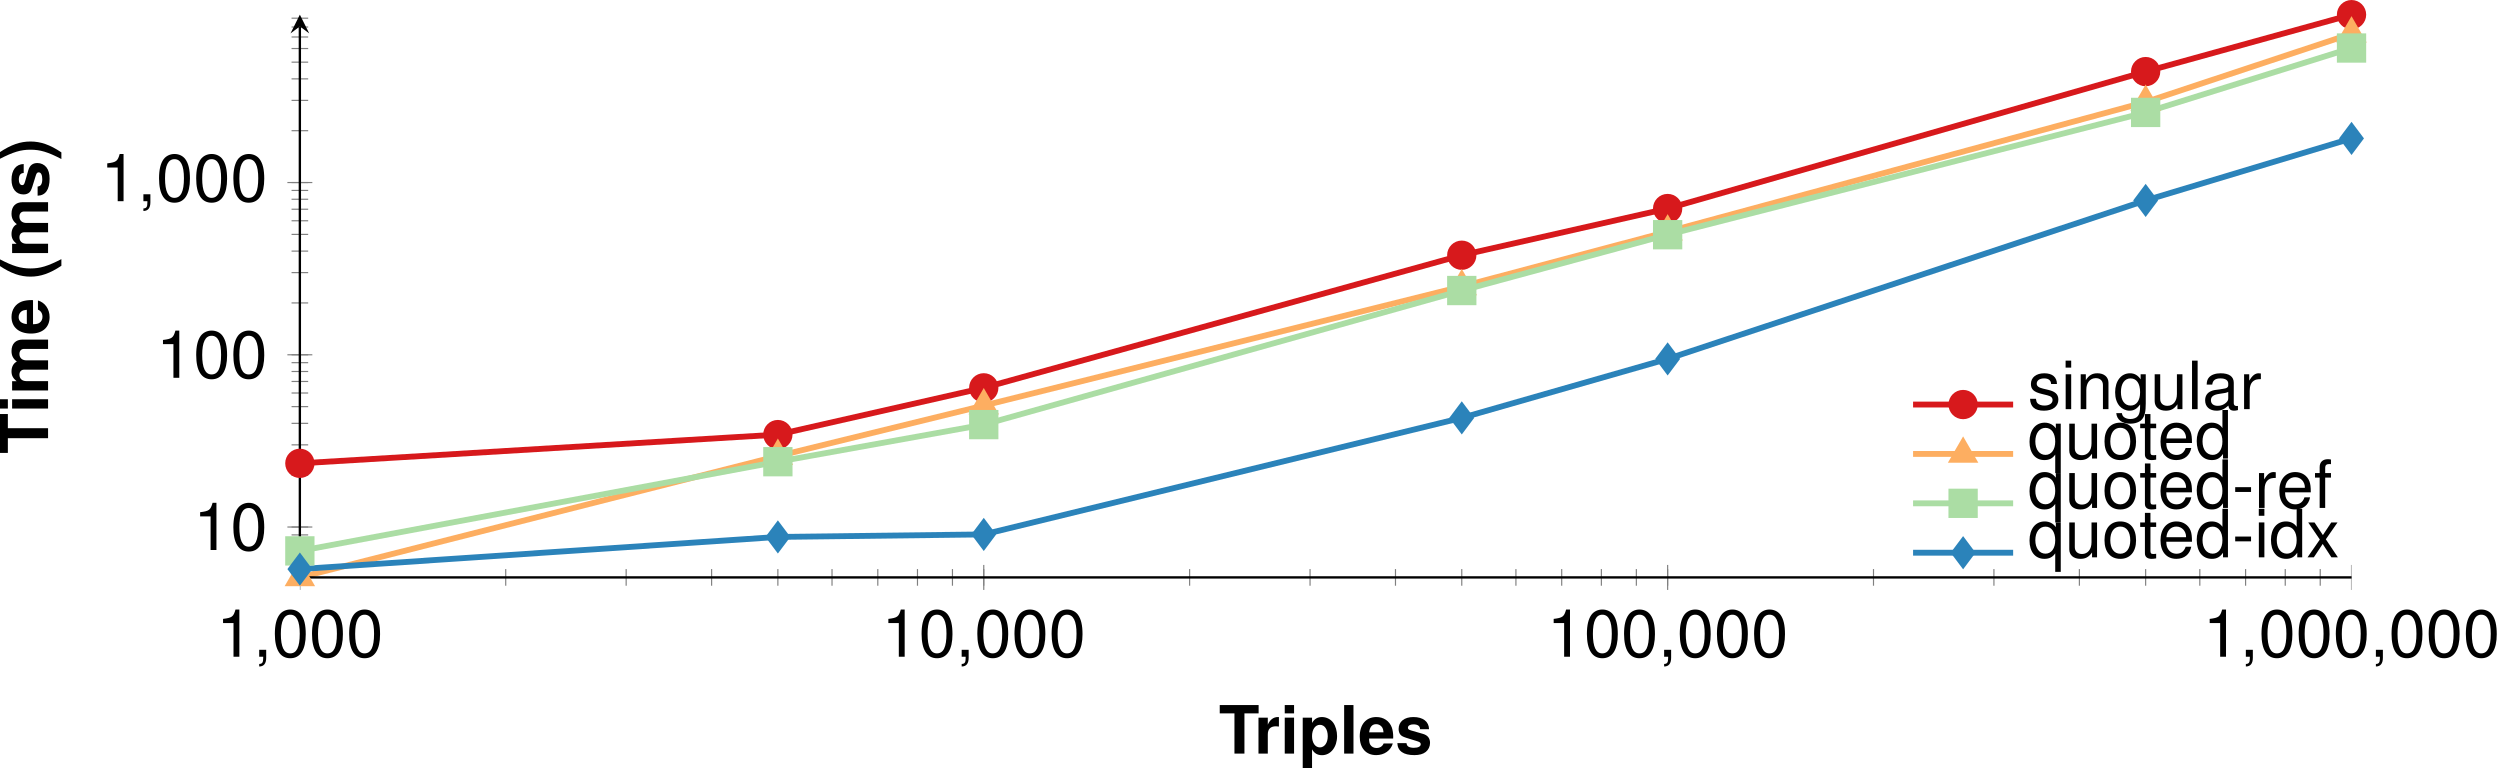<?xml version='1.0' encoding='UTF-8'?>
<!-- This file was generated by dvisvgm 2.11.1 -->
<svg version='1.1' xmlns='http://www.w3.org/2000/svg' xmlns:xlink='http://www.w3.org/1999/xlink' width='424.897pt' height='130.539pt' viewBox='3.274 -133.623 424.897 130.539'>
<defs>
<clipPath id='clip1'>
<path d='M54.238 106.141H402.937V-272.762H54.238'/>
</clipPath>
<clipPath id='clip2'>
<path d='M-87.227-35.488V-131.133H544.402V-35.488'/>
</clipPath>
<path id='g1-40' d='M2.297-8.249C.996-6.291 .453-4.73 .453-2.998C.453-1.256 .996 .306 2.297 2.263H3.428C2.229-.068 1.844-1.335 1.844-2.998C1.844-4.65 2.229-5.94 3.428-8.249H2.297Z'/>
<path id='g1-41' d='M1.38 2.263C2.682 .306 3.225-1.256 3.225-2.987C3.225-4.73 2.682-6.291 1.38-8.249H.249C1.448-5.918 1.833-4.65 1.833-2.987C1.833-1.335 1.448-.045 .249 2.263H1.38Z'/>
<path id='g1-84' d='M4.356-6.834H6.766V-8.249H.158V-6.834H2.659V0H4.356V-6.834Z'/>
<path id='g1-101' d='M5.929-2.557C5.94-2.693 5.94-2.75 5.94-2.829C5.94-3.44 5.85-4.005 5.703-4.435C5.295-5.544 4.311-6.212 3.078-6.212C1.324-6.212 .249-4.945 .249-2.897C.249-.939 1.313 .26 3.044 .26C4.413 .26 5.522-.52 5.872-1.72H4.311C4.119-1.233 3.677-.95 3.1-.95C2.648-.95 2.286-1.143 2.059-1.482C1.912-1.709 1.856-1.98 1.833-2.557H5.929ZM1.856-3.609C1.957-4.537 2.354-5.001 3.055-5.001C3.451-5.001 3.813-4.809 4.039-4.492C4.187-4.266 4.254-4.028 4.288-3.609H1.856Z'/>
<path id='g1-105' d='M2.342-6.11H.758V0H2.342V-6.11ZM2.342-8.249H.758V-6.834H2.342V-8.249Z'/>
<path id='g1-108' d='M2.342-8.249H.758V0H2.342V-8.249Z'/>
<path id='g1-109' d='M.679-6.11V0H2.263V-3.666C2.263-4.413 2.67-4.865 3.349-4.865C3.881-4.865 4.209-4.56 4.209-4.073V0H5.793V-3.666C5.793-4.413 6.201-4.865 6.879-4.865C7.411-4.865 7.739-4.56 7.739-4.073V0H9.324V-4.322C9.324-5.51 8.599-6.212 7.377-6.212C6.608-6.212 6.065-5.94 5.59-5.307C5.295-5.884 4.684-6.212 3.926-6.212C3.225-6.212 2.772-5.974 2.252-5.352V-6.11H.679Z'/>
<path id='g1-112' d='M2.24-6.11H.656V2.467H2.24V-.724C2.625-.045 3.168 .272 3.938 .272C5.409 .272 6.495-1.109 6.495-2.965C6.495-3.824 6.246-4.684 5.839-5.25C5.431-5.827 4.673-6.212 3.938-6.212C3.168-6.212 2.625-5.884 2.24-5.205V-6.11ZM3.576-4.888C4.379-4.888 4.911-4.107 4.911-2.942C4.911-1.833 4.356-1.052 3.576-1.052C2.783-1.052 2.24-1.822 2.24-2.965S2.783-4.888 3.576-4.888Z'/>
<path id='g1-114' d='M.713-6.11V0H2.297V-3.247C2.297-4.175 2.761-4.639 3.689-4.639C3.858-4.639 3.972-4.628 4.187-4.594V-6.201C4.096-6.212 4.039-6.212 3.994-6.212C3.27-6.212 2.636-5.737 2.297-4.911V-6.11H.713Z'/>
<path id='g1-115' d='M5.714-4.141C5.691-5.431 4.696-6.212 3.055-6.212C1.505-6.212 .543-5.431 .543-4.175C.543-3.768 .668-3.417 .883-3.179C1.098-2.965 1.29-2.863 1.878-2.67L3.768-2.082C4.164-1.957 4.3-1.833 4.3-1.584C4.3-1.211 3.858-.984 3.123-.984C2.716-.984 2.387-1.064 2.184-1.199C2.014-1.324 1.946-1.448 1.878-1.776H.328C.373-.441 1.358 .26 3.213 .26C4.062 .26 4.707 .079 5.16-.283S5.884-1.211 5.884-1.81C5.884-2.602 5.488-3.112 4.684-3.349L2.682-3.926C2.24-4.062 2.127-4.153 2.127-4.402C2.127-4.741 2.489-4.967 3.044-4.967C3.802-4.967 4.175-4.696 4.187-4.141H5.714Z'/>
<path id='g3-44' d='M.984-1.177V0H1.663V.204C1.663 .984 1.516 1.211 .984 1.233V1.663C1.776 1.663 2.172 1.154 2.172 .181V-1.177H.984Z'/>
<path id='g3-45' d='M3.213-3.53H.52V-2.716H3.213V-3.53Z'/>
<path id='g3-48' d='M3.112-8.022C2.365-8.022 1.686-7.694 1.267-7.14C.747-6.438 .487-5.363 .487-3.881C.487-1.177 1.392 .26 3.112 .26C4.809 .26 5.737-1.177 5.737-3.813C5.737-5.375 5.488-6.416 4.956-7.14C4.537-7.705 3.87-8.022 3.112-8.022ZM3.112-7.14C4.187-7.14 4.718-6.053 4.718-3.904C4.718-1.629 4.198-.566 3.089-.566C2.037-.566 1.505-1.675 1.505-3.87S2.037-7.14 3.112-7.14Z'/>
<path id='g3-49' d='M2.931-5.714V0H3.926V-8.022H3.27C2.919-6.789 2.693-6.619 1.154-6.427V-5.714H2.931Z'/>
<path id='g3-97' d='M6.053-.554C5.952-.532 5.906-.532 5.85-.532C5.522-.532 5.341-.702 5.341-.996V-4.481C5.341-5.533 4.571-6.099 3.112-6.099C2.252-6.099 1.539-5.85 1.143-5.409C.871-5.103 .758-4.764 .735-4.175H1.686C1.765-4.899 2.195-5.228 3.078-5.228C3.926-5.228 4.402-4.911 4.402-4.345V-4.096C4.402-3.7 4.164-3.53 3.417-3.44C2.082-3.27 1.878-3.225 1.516-3.078C.826-2.795 .475-2.263 .475-1.494C.475-.419 1.222 .26 2.421 .26C3.168 .26 3.768 0 4.435-.611C4.503-.011 4.798 .26 5.409 .26C5.601 .26 5.748 .238 6.053 .158V-.554ZM4.402-1.867C4.402-1.55 4.311-1.358 4.028-1.098C3.643-.747 3.179-.566 2.625-.566C1.89-.566 1.46-.917 1.46-1.516C1.46-2.139 1.878-2.455 2.885-2.602C3.881-2.738 4.085-2.783 4.402-2.931V-1.867Z'/>
<path id='g3-100' d='M5.601-8.249H4.662V-5.182C4.266-5.782 3.632-6.099 2.84-6.099C1.301-6.099 .294-4.865 .294-2.976C.294-.973 1.279 .26 2.874 .26C3.689 .26 4.254-.045 4.764-.781V0H5.601V-8.249ZM2.998-5.216C4.017-5.216 4.662-4.311 4.662-2.897C4.662-1.528 4.005-.622 3.01-.622C1.969-.622 1.279-1.539 1.279-2.919S1.969-5.216 2.998-5.216Z'/>
<path id='g3-101' d='M5.805-2.648C5.805-3.553 5.737-4.096 5.567-4.537C5.182-5.51 4.277-6.099 3.168-6.099C1.516-6.099 .453-4.831 .453-2.885S1.482 .26 3.146 .26C4.503 .26 5.442-.509 5.68-1.799H4.73C4.469-1.018 3.938-.611 3.179-.611C2.58-.611 2.071-.883 1.754-1.38C1.528-1.72 1.448-2.059 1.437-2.648H5.805ZM1.46-3.417C1.539-4.515 2.206-5.228 3.157-5.228C4.085-5.228 4.798-4.458 4.798-3.485C4.798-3.462 4.798-3.44 4.786-3.417H1.46Z'/>
<path id='g3-102' d='M2.919-5.929H1.935V-6.857C1.935-7.253 2.161-7.457 2.591-7.457C2.67-7.457 2.704-7.457 2.919-7.445V-8.226C2.704-8.271 2.58-8.283 2.387-8.283C1.516-8.283 .996-7.785 .996-6.936V-5.929H.204V-5.16H.996V0H1.935V-5.16H2.919V-5.929Z'/>
<path id='g3-103' d='M4.662-5.929V-5.069C4.187-5.771 3.609-6.099 2.851-6.099C1.346-6.099 .328-4.786 .328-2.863C.328-1.89 .588-1.098 1.075-.532C1.516-.034 2.15 .26 2.772 .26C3.519 .26 4.039-.057 4.571-.803V-.498C4.571 .306 4.469 .792 4.232 1.12C3.983 1.471 3.496 1.675 2.919 1.675C2.489 1.675 2.105 1.561 1.844 1.358C1.629 1.188 1.539 1.03 1.482 .679H.52C.622 1.799 1.494 2.467 2.885 2.467C3.768 2.467 4.526 2.184 4.911 1.709C5.363 1.165 5.533 .419 5.533-.973V-5.929H4.662ZM2.953-5.228C3.972-5.228 4.571-4.368 4.571-2.885C4.571-1.471 3.96-.611 2.965-.611C1.935-.611 1.313-1.482 1.313-2.919C1.313-4.345 1.946-5.228 2.953-5.228Z'/>
<path id='g3-105' d='M1.697-5.929H.758V0H1.697V-5.929ZM1.697-8.249H.747V-7.061H1.697V-8.249Z'/>
<path id='g3-108' d='M1.72-8.249H.769V0H1.72V-8.249Z'/>
<path id='g3-110' d='M.792-5.929V0H1.743V-3.27C1.743-4.481 2.376-5.273 3.349-5.273C4.096-5.273 4.571-4.82 4.571-4.107V0H5.51V-4.481C5.51-5.465 4.775-6.099 3.632-6.099C2.75-6.099 2.184-5.759 1.663-4.933V-5.929H.792Z'/>
<path id='g3-111' d='M3.078-6.099C1.414-6.099 .407-4.911 .407-2.919S1.403 .26 3.089 .26C4.752 .26 5.771-.928 5.771-2.874C5.771-4.922 4.786-6.099 3.078-6.099ZM3.089-5.228C4.153-5.228 4.786-4.356 4.786-2.885C4.786-1.494 4.13-.611 3.089-.611C2.037-.611 1.392-1.482 1.392-2.919C1.392-4.345 2.037-5.228 3.089-5.228Z'/>
<path id='g3-113' d='M5.601 2.467V-5.929H4.764V-5.137C4.322-5.759 3.655-6.099 2.874-6.099C1.313-6.099 .294-4.82 .294-2.851C.294-.928 1.267 .26 2.829 .26C3.655 .26 4.22-.034 4.662-.679V2.467H5.601ZM3.01-5.216C4.017-5.216 4.662-4.311 4.662-2.885C4.662-1.528 4.005-.622 3.01-.622C1.969-.622 1.279-1.539 1.279-2.919C1.279-4.288 1.969-5.216 3.01-5.216Z'/>
<path id='g3-114' d='M.781-5.929V0H1.731V-3.078C1.731-3.926 1.946-4.481 2.399-4.809C2.693-5.024 2.976-5.092 3.632-5.103V-6.065C3.474-6.087 3.394-6.099 3.27-6.099C2.659-6.099 2.195-5.737 1.652-4.854V-5.929H.781Z'/>
<path id='g3-115' d='M4.956-4.277C4.945-5.442 4.175-6.099 2.806-6.099C1.426-6.099 .532-5.386 .532-4.288C.532-3.361 1.007-2.919 2.41-2.58L3.293-2.365C3.949-2.206 4.209-1.969 4.209-1.539C4.209-.984 3.655-.611 2.829-.611C2.32-.611 1.89-.758 1.652-1.007C1.505-1.177 1.437-1.346 1.38-1.765H.385C.43-.396 1.199 .26 2.75 .26C4.243 .26 5.194-.475 5.194-1.618C5.194-2.501 4.696-2.987 3.519-3.27L2.614-3.485C1.844-3.666 1.516-3.915 1.516-4.334C1.516-4.877 2.003-5.228 2.772-5.228C3.53-5.228 3.938-4.899 3.96-4.277H4.956Z'/>
<path id='g3-116' d='M2.874-5.929H1.901V-7.558H.962V-5.929H.158V-5.16H.962V-.679C.962-.079 1.369 .26 2.105 .26C2.331 .26 2.557 .238 2.874 .181V-.611C2.75-.577 2.602-.566 2.421-.566C2.014-.566 1.901-.679 1.901-1.098V-5.16H2.874V-5.929Z'/>
<path id='g3-117' d='M5.454 0V-5.929H4.515V-2.568C4.515-1.358 3.881-.566 2.897-.566C2.15-.566 1.675-1.018 1.675-1.731V-5.929H.735V-1.358C.735-.373 1.471 .26 2.625 .26C3.496 .26 4.051-.045 4.605-.826V0H5.454Z'/>
<path id='g3-120' d='M3.304-3.066L5.295-5.929H4.232L2.806-3.779L1.38-5.929H.306L2.286-3.021L.192 0H1.267L2.772-2.274L4.254 0H5.352L3.304-3.066Z'/>
</defs>
<g id='page1'>
<path d='M54.238-54.875L135.48-59.762L170.472-67.707L251.714-90.246L286.703-98.18L367.945-121.453L402.937-131.133' stroke='#d7191c' fill='none' stroke-width='.996' stroke-miterlimit='10'/>
<path d='M54.238-35.488L135.48-56.109L170.472-64.691L251.714-84.934L286.703-94.246L367.945-116.281L402.937-127.891' stroke='#fdae61' fill='none' stroke-width='.996' stroke-miterlimit='10'/>
<path d='M54.238-39.992L135.48-55.152L170.472-61.457L251.714-84.246L286.703-93.734L367.945-114.516L402.937-125.461' stroke='#abdda4' fill='none' stroke-width='.996' stroke-miterlimit='10'/>
<path d='M54.238-36.902L135.48-42.367L170.472-42.793L251.714-62.602L286.703-72.625L367.945-99.559L402.937-110.098' stroke='#2b83ba' fill='none' stroke-width='.996' stroke-miterlimit='10'/>
<path d='M54.238-34.07V-36.906M89.226-34.07V-36.906M109.695-34.07V-36.906M124.218-34.07V-36.906M135.48-34.07V-36.906M144.683-34.07V-36.906M152.464-34.07V-36.906M159.207-34.07V-36.906M165.152-34.07V-36.906M170.472-34.07V-36.906M205.46-34.07V-36.906M225.929-34.07V-36.906M240.449-34.07V-36.906M251.714-34.07V-36.906M260.918-34.07V-36.906M268.699-34.07V-36.906M275.441-34.07V-36.906M281.386-34.07V-36.906M286.703-34.07V-36.906M321.691-34.07V-36.906M342.16-34.07V-36.906M356.683-34.07V-36.906M367.945-34.07V-36.906M377.152-34.07V-36.906M384.933-34.07V-36.906M391.671-34.07V-36.906M397.617-34.07V-36.906' stroke='#808080' fill='none' stroke-width='.199' stroke-miterlimit='10' clip-path='url(#clip1)'/>
<path d='M54.238-33.363V-37.613M170.472-33.363V-37.613M286.703-33.363V-37.613M402.937-33.363V-37.613' stroke='#808080' fill='none' stroke-width='.199' stroke-miterlimit='10' clip-path='url(#clip1)'/>
<path d='M52.824-37.555H55.652M52.824-39.516H55.652M52.824-41.211H55.652M52.824-42.711H55.652M52.824-44.051H55.652M52.824-52.863H55.652M52.824-58.016H55.652M52.824-61.672H55.652M52.824-64.512H55.652M52.824-66.828H55.652M52.824-68.789H55.652M52.824-70.484H55.652M52.824-71.984H55.652M52.824-73.324H55.652M52.824-82.137H55.652M52.824-87.289H55.652M52.824-90.945H55.652M52.824-93.785H55.652M52.824-96.102H55.652M52.824-98.062H55.652M52.824-99.758H55.652M52.824-101.258H55.652M52.824-102.598H55.652M52.824-111.41H55.652M52.824-116.563H55.652M52.824-120.219H55.652M52.824-123.059H55.652M52.824-125.375H55.652M52.824-127.336H55.652M52.824-129.031H55.652M52.824-130.531H55.652' stroke='#808080' fill='none' stroke-width='.199' stroke-miterlimit='10' clip-path='url(#clip2)'/>
<path d='M52.117-44.051H56.359M52.117-73.324H56.359M52.117-102.598H56.359' stroke='#808080' fill='none' stroke-width='.199' stroke-miterlimit='10' clip-path='url(#clip2)'/>
<path d='M54.238-35.488H402.937' stroke='#000' fill='none' stroke-width='.399' stroke-miterlimit='10'/>
<path d='M54.238-35.488V-129.137' stroke='#000' fill='none' stroke-width='.399' stroke-miterlimit='10'/>
<path d='M54.238-131.132L52.645-127.941L54.238-129.136L55.832-127.941'/>
<g transform='matrix(1 0 0 1 280.256 28.256)'>
<use x='-240.226' y='-50.265' xlink:href='#g3-49'/>
<use x='-233.912' y='-50.265' xlink:href='#g3-44'/>
<use x='-230.755' y='-50.265' xlink:href='#g3-48'/>
<use x='-224.44' y='-50.265' xlink:href='#g3-48'/>
<use x='-218.125' y='-50.265' xlink:href='#g3-48'/>
</g>
<g transform='matrix(1 0 0 1 393.331 28.256)'>
<use x='-240.226' y='-50.265' xlink:href='#g3-49'/>
<use x='-233.912' y='-50.265' xlink:href='#g3-48'/>
<use x='-227.597' y='-50.265' xlink:href='#g3-44'/>
<use x='-224.44' y='-50.265' xlink:href='#g3-48'/>
<use x='-218.125' y='-50.265' xlink:href='#g3-48'/>
<use x='-211.811' y='-50.265' xlink:href='#g3-48'/>
</g>
<g transform='matrix(1 0 0 1 506.407 28.256)'>
<use x='-240.226' y='-50.265' xlink:href='#g3-49'/>
<use x='-233.912' y='-50.265' xlink:href='#g3-48'/>
<use x='-227.597' y='-50.265' xlink:href='#g3-48'/>
<use x='-221.282' y='-50.265' xlink:href='#g3-44'/>
<use x='-218.125' y='-50.265' xlink:href='#g3-48'/>
<use x='-211.811' y='-50.265' xlink:href='#g3-48'/>
<use x='-205.496' y='-50.265' xlink:href='#g3-48'/>
</g>
<g transform='matrix(1 0 0 1 617.904 28.256)'>
<use x='-240.226' y='-50.265' xlink:href='#g3-49'/>
<use x='-233.912' y='-50.265' xlink:href='#g3-44'/>
<use x='-230.755' y='-50.265' xlink:href='#g3-48'/>
<use x='-224.44' y='-50.265' xlink:href='#g3-48'/>
<use x='-218.125' y='-50.265' xlink:href='#g3-48'/>
<use x='-211.811' y='-50.265' xlink:href='#g3-44'/>
<use x='-208.653' y='-50.265' xlink:href='#g3-48'/>
<use x='-202.339' y='-50.265' xlink:href='#g3-48'/>
<use x='-196.024' y='-50.265' xlink:href='#g3-48'/>
</g>
<g transform='matrix(1 0 0 1 276.36 10.123)'>
<use x='-240.226' y='-50.265' xlink:href='#g3-49'/>
<use x='-233.912' y='-50.265' xlink:href='#g3-48'/>
</g>
<g transform='matrix(1 0 0 1 270.045 -19.151)'>
<use x='-240.226' y='-50.265' xlink:href='#g3-49'/>
<use x='-233.912' y='-50.265' xlink:href='#g3-48'/>
<use x='-227.597' y='-50.265' xlink:href='#g3-48'/>
</g>
<g transform='matrix(1 0 0 1 260.573 -49.165)'>
<use x='-240.226' y='-50.265' xlink:href='#g3-49'/>
<use x='-233.912' y='-50.265' xlink:href='#g3-44'/>
<use x='-230.755' y='-50.265' xlink:href='#g3-48'/>
<use x='-224.44' y='-50.265' xlink:href='#g3-48'/>
<use x='-218.125' y='-50.265' xlink:href='#g3-48'/>
</g>
<path d='M56.23-54.875C56.23-55.973 55.339-56.867 54.238-56.867C53.136-56.867 52.246-55.973 52.246-54.875C52.246-53.773 53.136-52.883 54.238-52.883C55.339-52.883 56.23-53.773 56.23-54.875Z' fill='#d7191c'/>
<path d='M56.23-54.875C56.23-55.973 55.339-56.867 54.238-56.867C53.136-56.867 52.246-55.973 52.246-54.875C52.246-53.773 53.136-52.883 54.238-52.883C55.339-52.883 56.23-53.773 56.23-54.875Z' stroke='#d7191c' fill='none' stroke-width='.996' stroke-miterlimit='10'/>
<path d='M137.472-59.762C137.472-60.863 136.582-61.754 135.48-61.754S133.488-60.863 133.488-59.762C133.488-58.664 134.378-57.77 135.48-57.77S137.472-58.664 137.472-59.762Z' fill='#d7191c'/>
<path d='M137.472-59.762C137.472-60.863 136.582-61.754 135.48-61.754S133.488-60.863 133.488-59.762C133.488-58.664 134.378-57.77 135.48-57.77S137.472-58.664 137.472-59.762Z' stroke='#d7191c' fill='none' stroke-width='.996' stroke-miterlimit='10'/>
<path d='M172.464-67.707C172.464-68.805 171.57-69.699 170.472-69.699C169.371-69.699 168.476-68.805 168.476-67.707C168.476-66.606 169.371-65.715 170.472-65.715C171.57-65.715 172.464-66.606 172.464-67.707Z' fill='#d7191c'/>
<path d='M172.464-67.707C172.464-68.805 171.57-69.699 170.472-69.699C169.371-69.699 168.476-68.805 168.476-67.707C168.476-66.606 169.371-65.715 170.472-65.715C171.57-65.715 172.464-66.606 172.464-67.707Z' stroke='#d7191c' fill='none' stroke-width='.996' stroke-miterlimit='10'/>
<path d='M253.707-90.246C253.707-91.344 252.812-92.238 251.714-92.238C250.613-92.238 249.722-91.344 249.722-90.246C249.722-89.144 250.613-88.25 251.714-88.25C252.812-88.25 253.707-89.144 253.707-90.246Z' fill='#d7191c'/>
<path d='M253.707-90.246C253.707-91.344 252.812-92.238 251.714-92.238C250.613-92.238 249.722-91.344 249.722-90.246C249.722-89.144 250.613-88.25 251.714-88.25C252.812-88.25 253.707-89.144 253.707-90.246Z' stroke='#d7191c' fill='none' stroke-width='.996' stroke-miterlimit='10'/>
<path d='M288.695-98.18C288.695-99.281 287.804-100.172 286.703-100.172C285.601-100.172 284.711-99.281 284.711-98.18S285.601-96.188 286.703-96.188C287.804-96.188 288.695-97.078 288.695-98.18Z' fill='#d7191c'/>
<path d='M288.695-98.18C288.695-99.281 287.804-100.172 286.703-100.172C285.601-100.172 284.711-99.281 284.711-98.18S285.601-96.188 286.703-96.188C287.804-96.188 288.695-97.078 288.695-98.18Z' stroke='#d7191c' fill='none' stroke-width='.996' stroke-miterlimit='10'/>
<path d='M369.937-121.453C369.937-122.555 369.046-123.445 367.945-123.445C366.847-123.445 365.953-122.555 365.953-121.453C365.953-120.352 366.847-119.461 367.945-119.461C369.046-119.461 369.937-120.352 369.937-121.453Z' fill='#d7191c'/>
<path d='M369.937-121.453C369.937-122.555 369.046-123.445 367.945-123.445C366.847-123.445 365.953-122.555 365.953-121.453C365.953-120.352 366.847-119.461 367.945-119.461C369.046-119.461 369.937-120.352 369.937-121.453Z' stroke='#d7191c' fill='none' stroke-width='.996' stroke-miterlimit='10'/>
<path d='M404.929-131.133C404.929-132.231 404.035-133.125 402.937-133.125C401.836-133.125 400.945-132.231 400.945-131.133C400.945-130.031 401.836-129.137 402.937-129.137C404.035-129.137 404.929-130.031 404.929-131.133Z' fill='#d7191c'/>
<path d='M404.929-131.133C404.929-132.231 404.035-133.125 402.937-133.125C401.836-133.125 400.945-132.231 400.945-131.133C400.945-130.031 401.836-129.137 402.937-129.137C404.035-129.137 404.929-130.031 404.929-131.133Z' stroke='#d7191c' fill='none' stroke-width='.996' stroke-miterlimit='10'/>
<path d='M54.238-37.48L55.964-34.492H52.511Z' fill='#fdae61'/>
<path d='M54.238-37.48L55.964-34.492H52.511Z' stroke='#fdae61' fill='none' stroke-width='.996' stroke-miterlimit='10'/>
<path d='M135.48-58.102L137.207-55.113H133.753Z' fill='#fdae61'/>
<path d='M135.48-58.102L137.207-55.113H133.753Z' stroke='#fdae61' fill='none' stroke-width='.996' stroke-miterlimit='10'/>
<path d='M170.472-66.684L172.195-63.695H168.746Z' fill='#fdae61'/>
<path d='M170.472-66.684L172.195-63.695H168.746Z' stroke='#fdae61' fill='none' stroke-width='.996' stroke-miterlimit='10'/>
<path d='M251.714-86.926L253.437-83.938H249.988Z' fill='#fdae61'/>
<path d='M251.714-86.926L253.437-83.938H249.988Z' stroke='#fdae61' fill='none' stroke-width='.996' stroke-miterlimit='10'/>
<path d='M286.703-96.238L288.429-93.25H284.976Z' fill='#fdae61'/>
<path d='M286.703-96.238L288.429-93.25H284.976Z' stroke='#fdae61' fill='none' stroke-width='.996' stroke-miterlimit='10'/>
<path d='M367.945-118.274L369.671-115.285H366.218Z' fill='#fdae61'/>
<path d='M367.945-118.274L369.671-115.285H366.218Z' stroke='#fdae61' fill='none' stroke-width='.996' stroke-miterlimit='10'/>
<path d='M402.937-129.883L404.66-126.895H401.211Z' fill='#fdae61'/>
<path d='M402.937-129.883L404.66-126.895H401.211Z' stroke='#fdae61' fill='none' stroke-width='.996' stroke-miterlimit='10'/>
<path d='M52.246-38H56.23V-41.988H52.246Z' fill='#abdda4'/>
<path d='M52.246-38H56.23V-41.988H52.246Z' stroke='#abdda4' fill='none' stroke-width='.996' stroke-miterlimit='10'/>
<path d='M133.488-53.16H137.472V-57.145H133.488Z' fill='#abdda4'/>
<path d='M133.488-53.16H137.472V-57.145H133.488Z' stroke='#abdda4' fill='none' stroke-width='.996' stroke-miterlimit='10'/>
<path d='M168.476-59.465H172.464V-63.449H168.476Z' fill='#abdda4'/>
<path d='M168.476-59.465H172.464V-63.449H168.476Z' stroke='#abdda4' fill='none' stroke-width='.996' stroke-miterlimit='10'/>
<path d='M249.722-82.25H253.707V-86.238H249.722Z' fill='#abdda4'/>
<path d='M249.722-82.25H253.707V-86.238H249.722Z' stroke='#abdda4' fill='none' stroke-width='.996' stroke-miterlimit='10'/>
<path d='M284.711-91.738H288.695V-95.727H284.711Z' fill='#abdda4'/>
<path d='M284.711-91.738H288.695V-95.727H284.711Z' stroke='#abdda4' fill='none' stroke-width='.996' stroke-miterlimit='10'/>
<path d='M365.953-112.523H369.937V-116.508H365.953Z' fill='#abdda4'/>
<path d='M365.953-112.523H369.937V-116.508H365.953Z' stroke='#abdda4' fill='none' stroke-width='.996' stroke-miterlimit='10'/>
<path d='M400.945-123.469H404.929V-127.453H400.945Z' fill='#abdda4'/>
<path d='M400.945-123.469H404.929V-127.453H400.945Z' stroke='#abdda4' fill='none' stroke-width='.996' stroke-miterlimit='10'/>
<path d='M54.238-38.895L55.73-36.902L54.238-34.91L52.742-36.902Z' fill='#2b83ba'/>
<path d='M54.238-38.895L55.73-36.902L54.238-34.91L52.742-36.902Z' stroke='#2b83ba' fill='none' stroke-width='.996' stroke-miterlimit='10'/>
<path d='M135.48-44.359L136.976-42.367L135.48-40.375L133.984-42.367Z' fill='#2b83ba'/>
<path d='M135.48-44.359L136.976-42.367L135.48-40.375L133.984-42.367Z' stroke='#2b83ba' fill='none' stroke-width='.996' stroke-miterlimit='10'/>
<path d='M170.472-44.785L171.964-42.793L170.472-40.801L168.976-42.793Z' fill='#2b83ba'/>
<path d='M170.472-44.785L171.964-42.793L170.472-40.801L168.976-42.793Z' stroke='#2b83ba' fill='none' stroke-width='.996' stroke-miterlimit='10'/>
<path d='M251.714-64.594L253.207-62.602L251.714-60.609L250.218-62.602Z' fill='#2b83ba'/>
<path d='M251.714-64.594L253.207-62.602L251.714-60.609L250.218-62.602Z' stroke='#2b83ba' fill='none' stroke-width='.996' stroke-miterlimit='10'/>
<path d='M286.703-74.617L288.199-72.625L286.703-70.633L285.211-72.625Z' fill='#2b83ba'/>
<path d='M286.703-74.617L288.199-72.625L286.703-70.633L285.211-72.625Z' stroke='#2b83ba' fill='none' stroke-width='.996' stroke-miterlimit='10'/>
<path d='M367.945-101.551L369.441-99.559L367.945-97.566L366.453-99.559Z' fill='#2b83ba'/>
<path d='M367.945-101.551L369.441-99.559L367.945-97.566L366.453-99.559Z' stroke='#2b83ba' fill='none' stroke-width='.996' stroke-miterlimit='10'/>
<path d='M402.937-112.09L404.429-110.098L402.937-108.106L401.441-110.098Z' fill='#2b83ba'/>
<path d='M402.937-112.09L404.429-110.098L402.937-108.106L401.441-110.098Z' stroke='#2b83ba' fill='none' stroke-width='.996' stroke-miterlimit='10'/>
<g transform='matrix(1 0 0 1 450.647 44.721)'>
<use x='-240.226' y='-50.265' xlink:href='#g1-84'/>
<use x='-234.196' y='-50.265' xlink:href='#g1-114'/>
<use x='-229.778' y='-50.265' xlink:href='#g1-105'/>
<use x='-226.62' y='-50.265' xlink:href='#g1-112'/>
<use x='-219.681' y='-50.265' xlink:href='#g1-108'/>
<use x='-216.524' y='-50.265' xlink:href='#g1-101'/>
<use x='-210.209' y='-50.265' xlink:href='#g1-115'/>
</g>
<g transform='matrix(0 -1 1 0 61.708 -296.715)'>
<use x='-240.226' y='-50.265' xlink:href='#g1-84'/>
<use x='-233.287' y='-50.265' xlink:href='#g1-105'/>
<use x='-230.13' y='-50.265' xlink:href='#g1-109'/>
<use x='-220.033' y='-50.265' xlink:href='#g1-101'/>
<use x='-210.561' y='-50.265' xlink:href='#g1-40'/>
<use x='-206.779' y='-50.265' xlink:href='#g1-109'/>
<use x='-196.683' y='-50.265' xlink:href='#g1-115'/>
<use x='-190.368' y='-50.265' xlink:href='#g1-41'/>
</g>
<path d='M328.418-64.867H336.922H345.425' stroke='#d7191c' fill='none' stroke-width='.996' stroke-miterlimit='10'/>
<path d='M338.914-64.867C338.914-65.965 338.023-66.859 336.922-66.859S334.929-65.965 334.929-64.867C334.929-63.766 335.82-62.875 336.922-62.875S338.914-63.766 338.914-64.867Z' fill='#d7191c'/>
<path d='M338.914-64.867C338.914-65.965 338.023-66.859 336.922-66.859S334.929-65.965 334.929-64.867C334.929-63.766 335.82-62.875 336.922-62.875S338.914-63.766 338.914-64.867Z' stroke='#d7191c' fill='none' stroke-width='.996' stroke-miterlimit='10'/>
<g transform='matrix(1 0 0 1 570.138 11.364)'>
<use x='-222.222' y='-75.446' xlink:href='#g3-115'/>
<use x='-216.543' y='-75.446' xlink:href='#g3-105'/>
<use x='-214.022' y='-75.446' xlink:href='#g3-110'/>
<use x='-207.707' y='-75.446' xlink:href='#g3-103'/>
<use x='-201.393' y='-75.446' xlink:href='#g3-117'/>
<use x='-195.078' y='-75.446' xlink:href='#g3-108'/>
<use x='-192.557' y='-75.446' xlink:href='#g3-97'/>
<use x='-186.242' y='-75.446' xlink:href='#g3-114'/>
</g>
<path d='M328.418-56.473H336.922H345.425' stroke='#fdae61' fill='none' stroke-width='.996' stroke-miterlimit='10'/>
<path d='M336.922-58.465L338.648-55.477H335.195Z' fill='#fdae61'/>
<path d='M336.922-58.465L338.648-55.477H335.195Z' stroke='#fdae61' fill='none' stroke-width='.996' stroke-miterlimit='10'/>
<g transform='matrix(1 0 0 1 570.138 11.364)'>
<use x='-222.222' y='-67.052' xlink:href='#g3-113'/>
<use x='-215.907' y='-67.052' xlink:href='#g3-117'/>
<use x='-209.593' y='-67.052' xlink:href='#g3-111'/>
<use x='-203.278' y='-67.052' xlink:href='#g3-116'/>
<use x='-200.121' y='-67.052' xlink:href='#g3-101'/>
<use x='-193.806' y='-67.052' xlink:href='#g3-100'/>
</g>
<path d='M328.418-48.078H336.922H345.425' stroke='#abdda4' fill='none' stroke-width='.996' stroke-miterlimit='10'/>
<path d='M334.929-46.086H338.914V-50.07H334.929Z' fill='#abdda4'/>
<path d='M334.929-46.086H338.914V-50.07H334.929Z' stroke='#abdda4' fill='none' stroke-width='.996' stroke-miterlimit='10'/>
<g transform='matrix(1 0 0 1 570.138 11.364)'>
<use x='-222.222' y='-58.659' xlink:href='#g3-113'/>
<use x='-215.907' y='-58.659' xlink:href='#g3-117'/>
<use x='-209.593' y='-58.659' xlink:href='#g3-111'/>
<use x='-203.278' y='-58.659' xlink:href='#g3-116'/>
<use x='-200.121' y='-58.659' xlink:href='#g3-101'/>
<use x='-193.806' y='-58.659' xlink:href='#g3-100'/>
<use x='-187.492' y='-58.659' xlink:href='#g3-45'/>
<use x='-183.71' y='-58.659' xlink:href='#g3-114'/>
<use x='-179.928' y='-58.659' xlink:href='#g3-101'/>
<use x='-173.613' y='-58.659' xlink:href='#g3-102'/>
</g>
<path d='M328.418-39.684H336.922H345.425' stroke='#2b83ba' fill='none' stroke-width='.996' stroke-miterlimit='10'/>
<path d='M336.922-41.68L338.414-39.684L336.922-37.691L335.426-39.684Z' fill='#2b83ba'/>
<path d='M336.922-41.68L338.414-39.684L336.922-37.691L335.426-39.684Z' stroke='#2b83ba' fill='none' stroke-width='.996' stroke-miterlimit='10'/>
<g transform='matrix(1 0 0 1 570.138 11.364)'>
<use x='-222.222' y='-50.265' xlink:href='#g3-113'/>
<use x='-215.907' y='-50.265' xlink:href='#g3-117'/>
<use x='-209.593' y='-50.265' xlink:href='#g3-111'/>
<use x='-203.278' y='-50.265' xlink:href='#g3-116'/>
<use x='-200.121' y='-50.265' xlink:href='#g3-101'/>
<use x='-193.806' y='-50.265' xlink:href='#g3-100'/>
<use x='-187.492' y='-50.265' xlink:href='#g3-45'/>
<use x='-183.71' y='-50.265' xlink:href='#g3-105'/>
<use x='-181.188' y='-50.265' xlink:href='#g3-100'/>
<use x='-174.874' y='-50.265' xlink:href='#g3-120'/>
</g>
</g>
</svg>